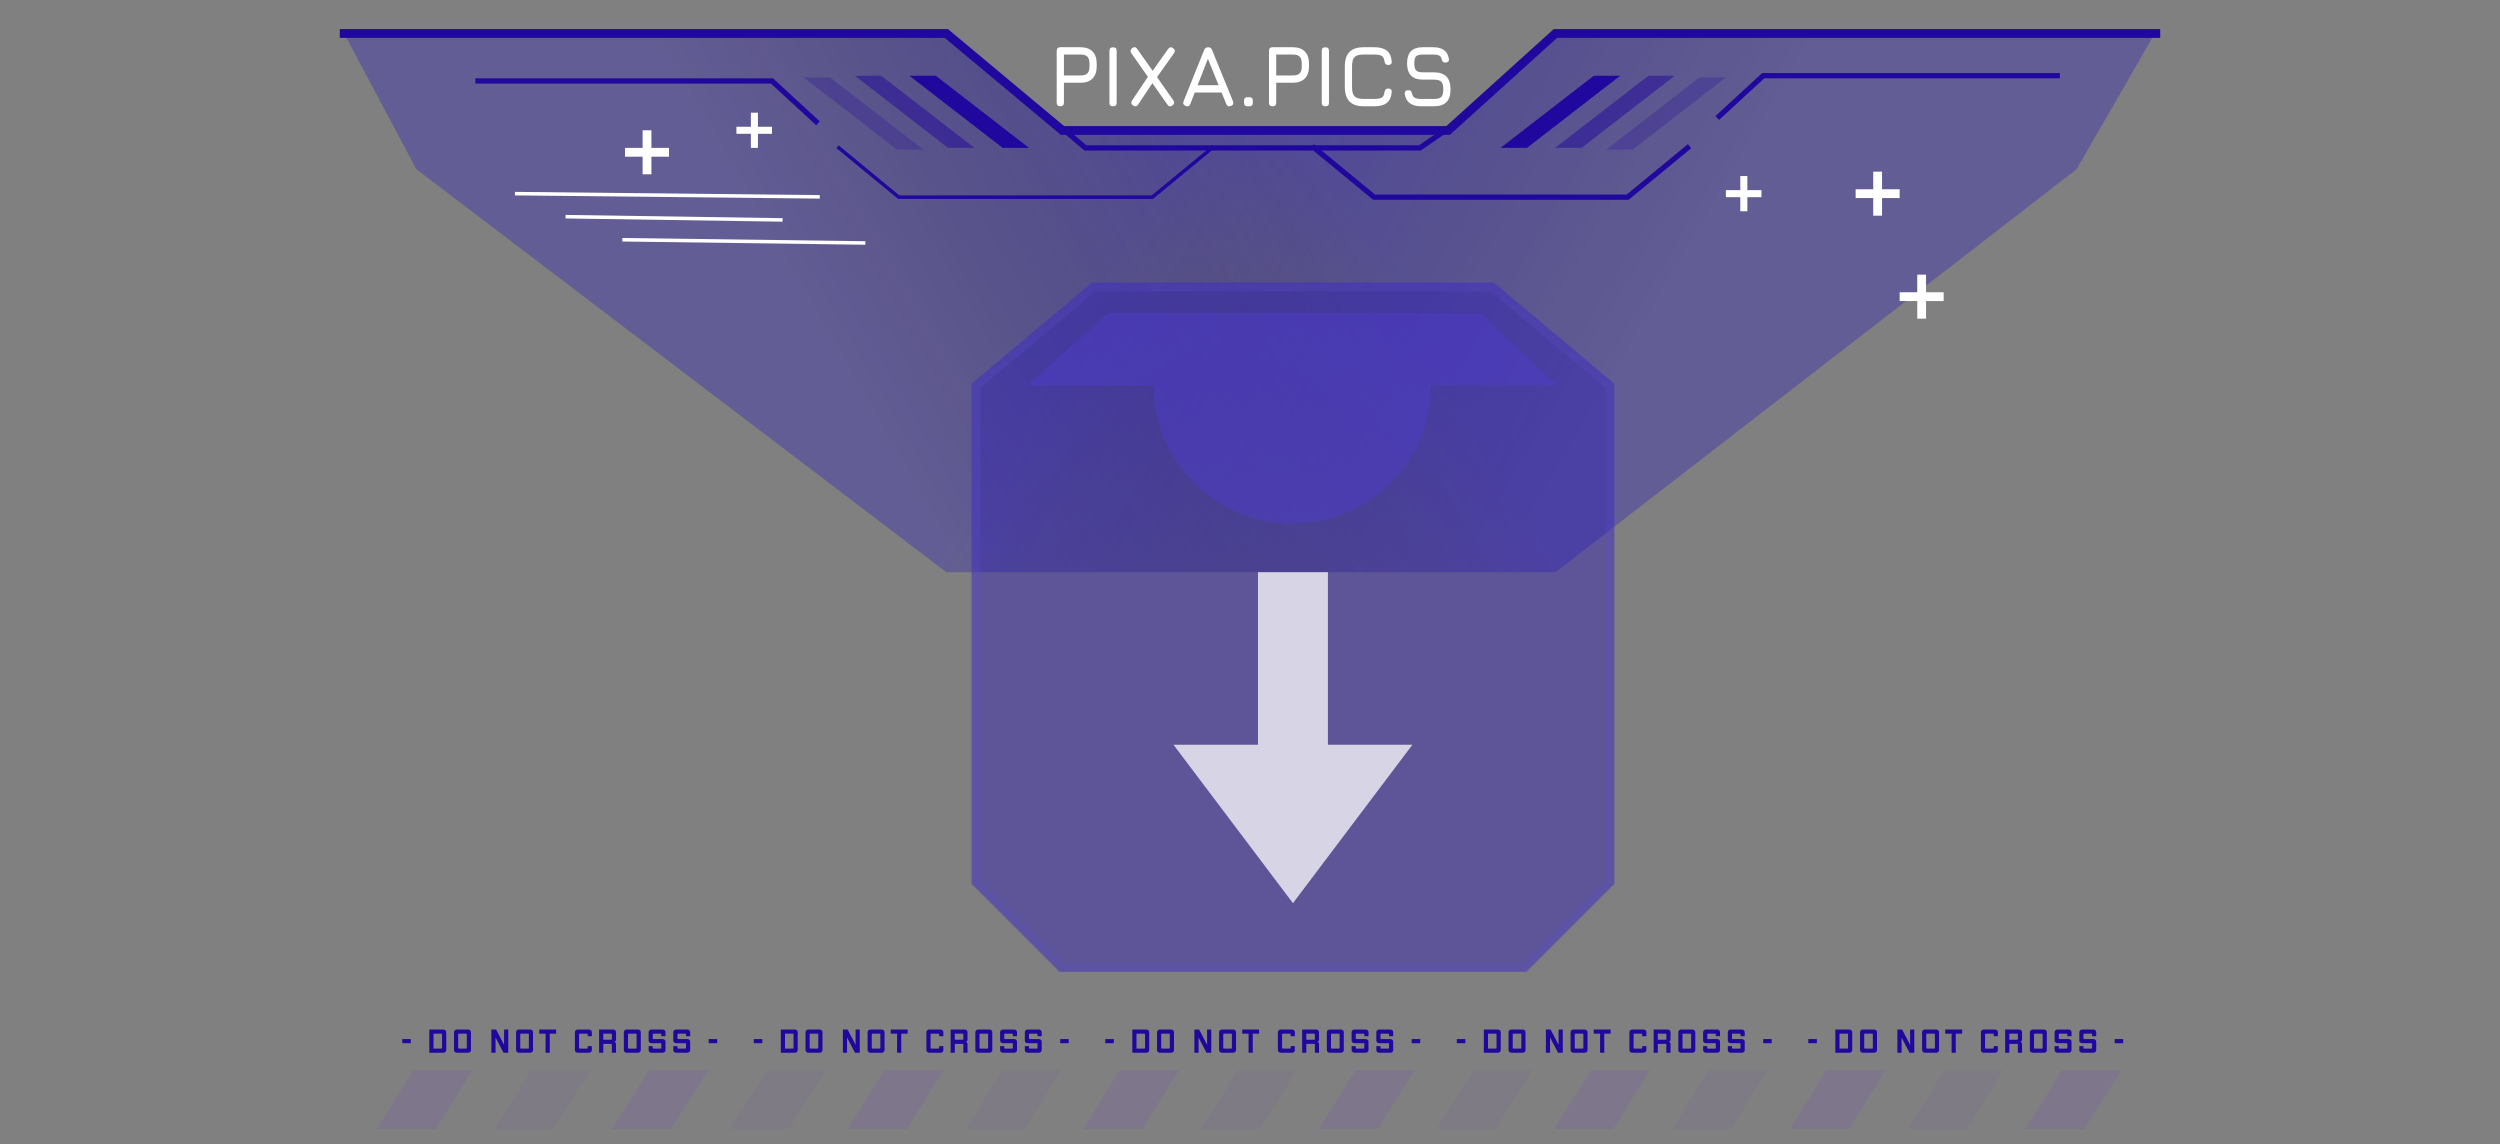 <?xml version="1.0" encoding="UTF-8" standalone="no"?><!-- Generator: Gravit.io --><svg xmlns="http://www.w3.org/2000/svg" xmlns:xlink="http://www.w3.org/1999/xlink" style="isolation:isolate" viewBox="0 0 1420 650" width="1420pt" height="650pt"><rect x="0" y="0" width="1420" height="650" fill="#808080" stroke="none"/><defs><clipPath id="_clipPath_T049DnTXUxInRf3VoRlA6NHRN9ojavQt"><rect width="1420" height="650"/></clipPath></defs><g clip-path="url(#_clipPath_T049DnTXUxInRf3VoRlA6NHRN9ojavQt)"><clipPath id="_clipPath_YclvOjnon27vhrLsiDjO4ltjlAIYwenc"><path d=" M 177.5 0 L 1242.5 0 L 1242.5 650 L 177.5 650 L 177.5 0 Z " fill="rgb(255,255,255)"/></clipPath><g clip-path="url(#_clipPath_YclvOjnon27vhrLsiDjO4ltjlAIYwenc)"><g><clipPath id="_clipPath_e5KTUFM6MJMuOJsrByPRFraVeHG4eoLd"><path d=" M 177.5 0 L 1242.5 0 L 1242.5 650 L 177.5 650 L 177.5 0 Z " fill="rgb(255,255,255)"/></clipPath><g clip-path="url(#_clipPath_e5KTUFM6MJMuOJsrByPRFraVeHG4eoLd)"><g><path d=" M 177.5 0 L 1242.5 0 L 1242.5 650 L 177.5 650 L 177.5 0 Z " fill="none"/><path d=" M 722.84 60.368 Q 720.787 60.368 720.787 58.29 L 720.787 28.904 Q 720.787 26.826 722.84 26.826 L 734.278 26.826 Q 738.751 26.826 741.134 29.238 Q 743.517 31.649 743.517 36.176 L 743.517 37.66 Q 743.517 42.187 741.134 44.599 Q 738.751 47.01 734.278 47.01 L 724.893 47.01 L 724.893 58.29 Q 724.893 60.368 722.84 60.368 Z  M 724.893 30.981 L 724.893 42.855 L 734.278 42.855 Q 737.064 42.855 738.238 41.667 Q 739.411 40.48 739.411 37.66 L 739.411 36.176 Q 739.411 33.381 738.238 32.181 Q 737.064 30.981 734.278 30.981 L 724.893 30.981 Z  M 752.804 60.368 Q 751.753 60.368 751.252 59.861 Q 750.751 59.353 750.751 58.29 L 750.751 28.953 Q 750.751 27.865 751.252 27.37 Q 751.753 26.875 752.804 26.875 Q 753.879 26.875 754.368 27.37 Q 754.857 27.865 754.857 28.953 L 754.857 58.29 Q 754.857 59.353 754.368 59.861 Q 753.879 60.368 752.804 60.368 Z  M 780.666 60.368 L 774.8 60.368 Q 769.203 60.368 766.527 57.659 Q 763.851 54.95 763.851 49.286 L 763.851 37.907 Q 763.851 32.193 766.515 29.485 Q 769.179 26.776 774.751 26.826 L 780.666 26.826 Q 785.26 26.826 787.68 28.743 Q 790.099 30.66 790.49 34.791 Q 790.637 35.83 790.099 36.374 Q 789.562 36.918 788.535 36.918 Q 786.678 36.918 786.385 34.84 Q 786.14 32.565 784.833 31.773 Q 783.525 30.981 780.666 30.981 L 774.751 30.981 Q 772.16 30.957 770.682 31.575 Q 769.203 32.193 768.58 33.715 Q 767.957 35.236 767.957 37.907 L 767.957 49.286 Q 767.957 51.933 768.58 53.442 Q 769.203 54.95 770.694 55.581 Q 772.185 56.212 774.8 56.212 L 780.666 56.212 Q 783.525 56.212 784.833 55.408 Q 786.14 54.604 786.385 52.353 Q 786.678 50.275 788.535 50.275 Q 789.562 50.275 790.099 50.82 Q 790.637 51.364 790.49 52.403 Q 790.099 56.558 787.68 58.463 Q 785.26 60.368 780.666 60.368 L 780.666 60.368 Z  M 814.368 60.368 L 807.33 60.368 Q 803.15 60.368 800.816 58.661 Q 798.482 56.954 797.896 53.392 Q 797.798 52.304 798.336 51.76 Q 798.873 51.215 799.9 51.215 Q 800.926 51.215 801.403 51.71 Q 801.879 52.205 802.051 53.244 Q 802.417 54.95 803.627 55.581 Q 804.837 56.212 807.33 56.212 L 814.368 56.212 Q 817.521 56.212 818.658 55.062 Q 819.794 53.912 819.794 50.77 Q 819.794 47.579 818.621 46.404 Q 817.448 45.229 814.368 45.229 L 808.307 45.229 Q 803.688 45.229 801.452 42.941 Q 799.216 40.653 799.216 35.978 Q 799.216 31.328 801.427 29.077 Q 803.639 26.826 808.258 26.826 L 814.075 26.826 Q 817.961 26.826 820.173 28.434 Q 822.385 30.041 822.971 33.356 Q 823.118 34.42 822.58 34.976 Q 822.043 35.533 820.967 35.533 Q 819.99 35.533 819.501 35.013 Q 819.012 34.494 818.865 33.505 Q 818.474 32.045 817.375 31.513 Q 816.275 30.981 814.075 30.981 L 808.258 30.981 Q 805.326 30.981 804.324 32.033 Q 803.321 33.084 803.321 35.978 Q 803.321 38.897 804.348 39.985 Q 805.374 41.074 808.307 41.074 L 814.368 41.074 Q 819.183 41.074 821.541 43.448 Q 823.9 45.823 823.9 50.77 Q 823.9 55.693 821.554 58.03 Q 819.207 60.368 814.368 60.368 Z  M 602.253 60.368 Q 600.2 60.368 600.2 58.29 L 600.2 28.904 Q 600.2 26.826 602.253 26.826 L 613.691 26.826 Q 618.163 26.826 620.546 29.238 Q 622.929 31.649 622.929 36.176 L 622.929 37.66 Q 622.929 42.187 620.546 44.599 Q 618.163 47.01 613.691 47.01 L 604.306 47.01 L 604.306 58.29 Q 604.306 60.368 602.253 60.368 Z  M 604.306 30.981 L 604.306 42.855 L 613.691 42.855 Q 616.477 42.855 617.65 41.667 Q 618.823 40.48 618.823 37.66 L 618.823 36.176 Q 618.823 33.381 617.65 32.181 Q 616.477 30.981 613.691 30.981 L 604.306 30.981 Z  M 632.217 60.368 Q 631.166 60.368 630.665 59.861 Q 630.164 59.353 630.164 58.29 L 630.164 28.953 Q 630.164 27.865 630.665 27.37 Q 631.166 26.875 632.217 26.875 Q 633.292 26.875 633.781 27.37 Q 634.269 27.865 634.269 28.953 L 634.269 58.29 Q 634.269 59.353 633.781 59.861 Q 633.292 60.368 632.217 60.368 Z  M 643.557 59.922 Q 641.919 58.785 643.068 57.004 L 652.013 43.646 L 642.579 30.19 Q 641.479 28.557 643.117 27.271 Q 644.803 26.108 645.952 27.815 L 654.701 40.233 L 663.5 27.815 Q 664.771 26.158 666.335 27.37 Q 667.997 28.607 666.824 30.239 L 657.194 43.795 L 666.433 56.954 Q 667.581 58.661 665.895 59.922 Q 664.209 61.085 663.06 59.378 L 654.555 47.258 L 646.441 59.428 Q 645.316 61.035 643.557 59.922 L 643.557 59.922 Z  M 673.471 60.17 Q 671.516 59.403 672.298 57.449 L 683.932 28.458 Q 684.665 26.826 686.229 26.826 L 686.327 26.826 Q 687.915 26.9 688.478 28.458 L 700.307 57.449 Q 701.089 59.403 699.182 60.17 Q 697.252 60.937 696.494 59.032 L 693.854 52.551 L 678.628 52.551 L 676.111 59.032 Q 675.353 60.961 673.471 60.17 L 673.471 60.17 Z  M 686.082 33.406 L 680.241 48.395 L 692.168 48.395 L 686.082 33.406 Z  M 709.74 60.368 L 708.567 60.368 Q 706.612 60.368 706.612 58.389 L 706.612 57.152 Q 706.612 55.223 708.567 55.223 L 709.74 55.223 Q 711.598 55.223 711.598 57.152 L 711.598 58.389 Q 711.598 60.368 709.74 60.368 Z " fill="rgb(255,255,255)"/><g style="opacity:0.66;"><g opacity="0.66"><linearGradient id="_lgradient_2" x1="0.5" y1="0" x2="0.809" y2="0.054" gradientTransform="matrix(1029,0,0,307,195.5,18)" gradientUnits="userSpaceOnUse"><stop offset="0%" stop-opacity="0.75" style="stop-color:rgb(38,21,189)"/><stop offset="100%" stop-opacity="0" style="stop-color:rgb(0,0,0)"/></linearGradient><path d=" M 236.5 96.125 L 195.5 19.1 L 537.5 18 L 603.5 74.118 L 822.5 74.118 L 883.5 19.1 L 1224.5 18 L 1179.5 96.125 L 883.5 325 L 537.5 325 L 236.5 96.125 Z " fill="url(#_lgradient_2)"/></g></g><g style="opacity:0.66;"><g opacity="0.66"><linearGradient id="_lgradient_3" x1="0.5" y1="0" x2="0.178" y2="0.055" gradientTransform="matrix(1029,0,0,307,195.5,18)" gradientUnits="userSpaceOnUse"><stop offset="0%" stop-opacity="0.75" style="stop-color:rgb(38,21,189)"/><stop offset="100%" stop-opacity="0" style="stop-color:rgb(0,0,0)"/></linearGradient><path d=" M 236.5 96.125 L 195.5 19.1 L 537.5 18 L 603.5 74.118 L 822.5 74.118 L 883.5 19.1 L 1224.5 18 L 1179.5 96.125 L 883.5 325 L 537.5 325 L 236.5 96.125 Z " fill="url(#_lgradient_3)"/></g></g><line x1="354.5" y1="136.194" x2="490.5" y2="138" vector-effect="non-scaling-stroke" stroke-width="2" stroke="rgb(255,255,255)" stroke-opacity="2500" stroke-linejoin="miter" stroke-linecap="square" stroke-miterlimit="3"/><line x1="322.251" y1="123.097" x2="443.5" y2="124.903" vector-effect="non-scaling-stroke" stroke-width="2" stroke="rgb(255,255,255)" stroke-opacity="5000" stroke-linejoin="miter" stroke-linecap="square" stroke-miterlimit="3"/><line x1="293.5" y1="110" x2="464.643" y2="111.806" vector-effect="non-scaling-stroke" stroke-width="2" stroke="rgb(255,255,255)" stroke-opacity="7500" stroke-linejoin="miter" stroke-linecap="square" stroke-miterlimit="3"/><path d=" M 958.5 84 L 924.5 112 L 780.5 112 L 746.5 84" fill="none" vector-effect="non-scaling-stroke" stroke-width="3" stroke="rgb(32,7,157)" stroke-opacity="10000" stroke-linejoin="miter" stroke-linecap="square" stroke-miterlimit="3"/><path d=" M 476.5 84 L 510.5 112 L 654.5 112 L 688.5 84" fill="none" vector-effect="non-scaling-stroke" stroke-width="2" stroke="rgb(32,7,157)" stroke-opacity="10000" stroke-linejoin="miter" stroke-linecap="square" stroke-miterlimit="3"/><path d=" M 976.5 66 L 1001.5 43 L 1168.5 43 M 463.5 69 L 438.5 46 L 271.5 46" fill="none" vector-effect="non-scaling-stroke" stroke-width="3" stroke="rgb(32,7,157)" stroke-opacity="10000" stroke-linejoin="miter" stroke-linecap="square" stroke-miterlimit="3"/><path d=" M 426.5 64 L 426.5 72 L 418.3 72 L 418.3 76 L 426.5 76 L 426.5 84 L 430.5 84 L 430.5 76 L 438.5 76 L 438.5 72 L 430.5 72 L 430.5 64 L 426.5 64 Z  M 988.5 100 L 988.5 108 L 980.3 108 L 980.3 112 L 988.5 112 L 988.5 120 L 992.5 120 L 992.5 112 L 1000.5 112 L 1000.5 108 L 992.5 108 L 992.5 100 L 988.5 100 Z  M 1089 156 L 1089 166 L 1079 166 L 1079 171 L 1089 171 L 1089 181 L 1094 181 L 1094 171 L 1104 171 L 1104 166 L 1094 166 L 1094 156 L 1089 156 Z  M 365 74 L 365 84 L 355 84 L 355 89 L 365 89 L 365 99 L 370 99 L 370 89 L 380 89 L 380 84 L 370 84 L 370 74 L 365 74 Z  M 1064 97.5 L 1064 107.5 L 1054 107.5 L 1054 112.5 L 1064 112.5 L 1064 122.5 L 1069 122.5 L 1069 112.5 L 1079 112.5 L 1079 107.5 L 1069 107.5 L 1069 97.5 L 1064 97.5 Z " fill="rgb(255,255,255)"/><path d=" M 951.3 43 L 898.3 84 L 883.3 84 L 936.3 43 L 951.3 43 Z " fill="rgb(32,7,157)" fill-opacity="0.5"/><path d=" M 920.3 43 L 867.3 84 L 852.3 84 L 905.3 43 L 920.3 43 Z " fill="rgb(32,7,157)"/><path d=" M 980.3 44 L 927.3 85 L 912.3 85 L 965.3 44 L 980.3 44 Z " fill="rgb(32,7,157)" fill-opacity="0.25"/><path d=" M 485.5 43 L 538.5 84 L 553.5 84 L 500.5 43 L 485.5 43 Z " fill="rgb(32,7,157)" fill-opacity="0.5"/><path d=" M 516.5 43 L 569.5 84 L 584.5 84 L 531.5 43 L 516.5 43 Z " fill="rgb(32,7,157)"/><path d=" M 456.5 44 L 509.5 85 L 524.5 85 L 471.5 44 L 456.5 44 Z " fill="rgb(32,7,157)" fill-opacity="0.25"/><path d=" M 195.5 19 L 537.5 19 L 603.5 74.118 L 822.5 74.118 L 883.5 19 L 1224.5 19" fill="none" vector-effect="non-scaling-stroke" stroke-width="5" stroke="rgb(32,7,157)" stroke-opacity="10000" stroke-linejoin="miter" stroke-linecap="square" stroke-miterlimit="3"/><path d=" M 603.5 73 L 616.5 84 L 806.5 84 L 822.5 73" fill="none" vector-effect="non-scaling-stroke" stroke-width="3" stroke="rgb(32,7,157)" stroke-opacity="10000" stroke-linejoin="miter" stroke-linecap="square" stroke-miterlimit="3"/></g></g><g style="opacity:0.2;"><g opacity="0.4"><path d=" M 214 641.217 L 247.446 641.217 L 268.35 607.771 L 234.904 607.771 L 214 641.217 Z " fill="rgb(98,0,255)"/></g><g opacity="0.2"><path d=" M 280.892 641.217 L 314.338 641.217 L 335.242 607.771 L 301.796 607.771 L 280.892 641.217 Z " fill="rgb(98,0,255)"/></g><g opacity="0.4"><path d=" M 347.784 641.217 L 381.23 641.217 L 402.134 607.771 L 368.688 607.771 L 347.784 641.217 Z " fill="rgb(98,0,255)"/></g><g opacity="0.2"><path d=" M 414.677 641.217 L 448.123 641.217 L 469.027 607.771 L 435.58 607.771 L 414.677 641.217 Z " fill="rgb(98,0,255)"/></g><g opacity="0.4"><path d=" M 481.569 641.217 L 515.015 641.217 L 535.919 607.771 L 502.473 607.771 L 481.569 641.217 L 481.569 641.217 Z " fill="rgb(98,0,255)"/></g><g opacity="0.2"><path d=" M 548.461 641.217 L 581.907 641.217 L 602.811 607.771 L 569.365 607.771 L 548.461 641.217 Z " fill="rgb(98,0,255)"/></g><g opacity="0.4"><path d=" M 615.353 641.217 L 648.799 641.217 L 669.703 607.771 L 636.257 607.771 L 615.353 641.217 L 615.353 641.217 Z " fill="rgb(98,0,255)"/></g><g opacity="0.2"><path d=" M 682.246 641.217 L 715.691 641.217 L 736.595 607.771 L 703.149 607.771 L 682.246 641.217 Z " fill="rgb(98,0,255)"/></g><g opacity="0.4"><path d=" M 749.138 641.217 L 782.584 641.217 L 803.488 607.771 L 770.041 607.771 L 749.138 641.217 Z " fill="rgb(98,0,255)"/></g><g opacity="0.2"><path d=" M 816.03 641.217 L 849.476 641.217 L 870.38 607.771 L 836.934 607.771 L 816.03 641.217 Z " fill="rgb(98,0,255)"/></g><g opacity="0.4"><path d=" M 882.922 641.217 L 916.368 641.217 L 937.272 607.771 L 903.826 607.771 L 882.922 641.217 Z " fill="rgb(98,0,255)"/></g><g opacity="0.2"><path d=" M 949.814 641.217 L 983.26 641.217 L 1004.164 607.771 L 970.718 607.771 L 949.814 641.217 Z " fill="rgb(98,0,255)"/></g><g opacity="0.4"><path d=" M 1016.706 641.217 L 1050.152 641.217 L 1071.056 607.771 L 1037.61 607.771 L 1016.706 641.217 Z " fill="rgb(98,0,255)"/></g><g opacity="0.2"><path d=" M 1083.599 641.217 L 1117.045 641.217 L 1137.949 607.771 L 1104.503 607.771 L 1083.599 641.217 Z " fill="rgb(98,0,255)"/></g><g opacity="0.4"><path d=" M 1150.491 641.217 L 1183.937 641.217 L 1204.841 607.771 L 1171.395 607.771 L 1150.491 641.217 L 1150.491 641.217 Z " fill="rgb(98,0,255)"/></g></g><g><path d=" M 228.506 590.199 L 233.358 590.199 L 233.358 592.531 L 228.506 592.531 L 228.506 590.199 Z  M 253.446 586.231 L 253.446 596.5 C 253.446 597.29 252.732 597.949 251.867 597.949 L 243.854 597.949 L 243.854 584.783 L 251.867 584.783 C 252.732 584.783 253.446 585.441 253.446 586.231 L 253.446 586.231 Z  M 250.7 587.115 L 246.224 587.115 L 246.224 595.616 L 250.7 595.616 C 250.907 595.616 251.077 595.465 251.077 595.278 L 251.077 587.453 C 251.077 587.265 250.907 587.115 250.7 587.115 Z  M 267.516 586.231 L 267.516 596.5 C 267.516 597.29 266.801 597.949 265.936 597.949 L 259.466 597.949 C 258.6 597.949 257.886 597.29 257.886 596.5 L 257.886 586.231 C 257.886 585.441 258.601 584.783 259.466 584.783 L 265.936 584.783 C 266.801 584.783 267.516 585.441 267.516 586.231 Z  M 264.769 587.115 L 260.632 587.115 C 260.425 587.115 260.255 587.265 260.255 587.454 L 260.255 595.278 C 260.255 595.465 260.425 595.616 260.632 595.616 L 264.769 595.616 C 264.976 595.616 265.146 595.466 265.146 595.278 L 265.146 587.454 C 265.146 587.265 264.976 587.115 264.769 587.115 Z  M 288.695 584.783 L 288.695 597.949 L 285.986 597.949 L 281.472 589.315 L 281.472 597.949 L 279.103 597.949 L 279.103 584.783 L 281.792 584.783 L 286.325 593.453 L 286.325 584.783 L 288.695 584.783 L 288.695 584.783 Z  M 302.764 586.231 L 302.764 596.5 C 302.764 597.29 302.049 597.949 301.184 597.949 L 294.714 597.949 C 293.849 597.949 293.135 597.29 293.135 596.5 L 293.135 586.231 C 293.135 585.441 293.849 584.783 294.714 584.783 L 301.184 584.783 C 302.049 584.783 302.764 585.441 302.764 586.231 Z  M 300.018 587.115 L 295.88 587.115 C 295.673 587.115 295.504 587.265 295.504 587.454 L 295.504 595.278 C 295.504 595.465 295.673 595.616 295.88 595.616 L 300.018 595.616 C 300.225 595.616 300.394 595.466 300.394 595.278 L 300.394 587.454 C 300.394 587.265 300.225 587.115 300.018 587.115 Z  M 315.875 587.115 L 312.263 587.115 L 312.263 597.948 L 309.893 597.948 L 309.893 587.115 L 306.282 587.115 L 306.282 584.783 L 315.875 584.783 L 315.875 587.115 Z  M 336.17 586.231 L 336.17 588.544 L 333.8 588.544 L 333.8 587.454 C 333.8 587.265 333.631 587.115 333.424 587.115 L 329.286 587.115 C 329.079 587.115 328.909 587.265 328.909 587.454 L 328.909 595.278 C 328.909 595.465 329.079 595.616 329.286 595.616 L 333.424 595.616 C 333.631 595.616 333.8 595.466 333.8 595.278 L 333.8 594.187 L 336.17 594.187 L 336.17 596.501 C 336.17 597.29 335.455 597.949 334.59 597.949 L 328.12 597.949 C 327.255 597.949 326.54 597.29 326.54 596.501 L 326.54 586.231 C 326.54 585.441 327.255 584.783 328.12 584.783 L 334.59 584.783 C 335.455 584.783 336.17 585.441 336.17 586.231 L 336.17 586.231 Z  M 349.901 586.231 L 349.901 590.501 C 349.901 591.102 349.543 591.573 348.96 591.742 C 349.543 591.911 349.901 592.381 349.901 592.983 L 349.901 597.949 L 347.531 597.949 L 347.531 593.285 C 347.531 593.021 347.418 592.908 347.155 592.908 L 342.678 592.908 L 342.678 597.949 L 340.308 597.949 L 340.308 584.783 L 348.32 584.783 C 349.186 584.783 349.901 585.441 349.901 586.231 L 349.901 586.231 Z  M 347.155 587.115 L 342.678 587.115 L 342.678 590.576 L 347.155 590.576 C 347.418 590.576 347.531 590.463 347.531 590.199 L 347.531 587.454 C 347.531 587.265 347.362 587.115 347.155 587.115 Z  M 363.969 586.231 L 363.969 596.5 C 363.969 597.29 363.255 597.949 362.39 597.949 L 355.92 597.949 C 355.055 597.949 354.34 597.29 354.34 596.5 L 354.34 586.231 C 354.34 585.441 355.055 584.783 355.92 584.783 L 362.39 584.783 C 363.255 584.783 363.969 585.441 363.969 586.231 Z  M 361.224 587.115 L 357.086 587.115 C 356.879 587.115 356.709 587.265 356.709 587.454 L 356.709 595.278 C 356.709 595.465 356.879 595.616 357.086 595.616 L 361.224 595.616 C 361.431 595.616 361.6 595.466 361.6 595.278 L 361.6 587.454 C 361.6 587.265 361.431 587.115 361.224 587.115 Z  M 378.002 586.231 L 378.002 588.544 L 375.632 588.544 L 375.632 587.454 C 375.632 587.265 375.463 587.115 375.256 587.115 L 371.155 587.115 C 370.948 587.115 370.779 587.265 370.779 587.454 L 370.779 589.861 C 370.779 590.049 370.948 590.199 371.155 590.199 L 376.421 590.199 C 377.287 590.199 378.002 590.858 378.002 591.648 L 378.002 596.501 C 378.002 597.29 377.287 597.949 376.421 597.949 L 369.989 597.949 C 369.124 597.949 368.41 597.29 368.41 596.501 L 368.41 594.187 L 370.779 594.187 L 370.779 595.278 C 370.779 595.465 370.948 595.616 371.155 595.616 L 375.256 595.616 C 375.463 595.616 375.632 595.466 375.632 595.278 L 375.632 592.87 C 375.632 592.682 375.463 592.531 375.256 592.531 L 369.989 592.531 C 369.124 592.531 368.41 591.873 368.41 591.083 L 368.41 586.231 C 368.41 585.441 369.124 584.783 369.989 584.783 L 376.422 584.783 C 377.287 584.783 378.002 585.441 378.002 586.231 L 378.002 586.231 Z  M 392.033 586.231 L 392.033 588.544 L 389.663 588.544 L 389.663 587.454 C 389.663 587.265 389.494 587.115 389.287 587.115 L 385.187 587.115 C 384.98 587.115 384.81 587.265 384.81 587.454 L 384.81 589.861 C 384.81 590.049 384.98 590.199 385.187 590.199 L 390.453 590.199 C 391.318 590.199 392.032 590.858 392.032 591.648 L 392.032 596.501 C 392.032 597.29 391.318 597.949 390.453 597.949 L 384.021 597.949 C 383.155 597.949 382.44 597.29 382.44 596.501 L 382.44 594.187 L 384.81 594.187 L 384.81 595.278 C 384.81 595.465 384.98 595.616 385.187 595.616 L 389.287 595.616 C 389.494 595.616 389.663 595.466 389.663 595.278 L 389.663 592.87 C 389.663 592.682 389.494 592.531 389.287 592.531 L 384.021 592.531 C 383.156 592.531 382.441 591.873 382.441 591.083 L 382.441 586.231 C 382.441 585.441 383.156 584.783 384.021 584.783 L 390.453 584.783 C 391.318 584.783 392.033 585.441 392.033 586.231 L 392.033 586.231 Z  M 402.529 590.199 L 407.381 590.199 L 407.381 592.531 L 402.529 592.531 L 402.529 590.199 Z " fill="rgb(32,7,157)"/></g><g><path d=" M 428.161 590.199 L 433.013 590.199 L 433.013 592.531 L 428.161 592.531 L 428.161 590.199 Z  M 453.101 586.231 L 453.101 596.5 C 453.101 597.29 452.386 597.949 451.521 597.949 L 443.509 597.949 L 443.509 584.783 L 451.521 584.783 C 452.386 584.783 453.101 585.441 453.101 586.231 L 453.101 586.231 Z  M 450.355 587.115 L 445.879 587.115 L 445.879 595.616 L 450.355 595.616 C 450.562 595.616 450.731 595.465 450.731 595.278 L 450.731 587.453 C 450.731 587.265 450.562 587.115 450.355 587.115 Z  M 467.17 586.231 L 467.17 596.5 C 467.17 597.29 466.455 597.949 465.59 597.949 L 459.12 597.949 C 458.255 597.949 457.54 597.29 457.54 596.5 L 457.54 586.231 C 457.54 585.441 458.255 584.783 459.12 584.783 L 465.59 584.783 C 466.456 584.783 467.17 585.441 467.17 586.231 Z  M 464.424 587.115 L 460.286 587.115 C 460.079 587.115 459.91 587.265 459.91 587.454 L 459.91 595.278 C 459.91 595.465 460.079 595.616 460.286 595.616 L 464.424 595.616 C 464.631 595.616 464.8 595.466 464.8 595.278 L 464.8 587.454 C 464.8 587.265 464.631 587.115 464.424 587.115 Z  M 488.349 584.783 L 488.349 597.949 L 485.641 597.949 L 481.127 589.315 L 481.127 597.949 L 478.757 597.949 L 478.757 584.783 L 481.446 584.783 L 485.979 593.453 L 485.979 584.783 L 488.349 584.783 Z  M 502.419 586.231 L 502.419 596.5 C 502.419 597.29 501.704 597.949 500.839 597.949 L 494.369 597.949 C 493.504 597.949 492.789 597.29 492.789 596.5 L 492.789 586.231 C 492.789 585.441 493.504 584.783 494.369 584.783 L 500.839 584.783 C 501.704 584.783 502.419 585.441 502.419 586.231 Z  M 499.673 587.115 L 495.535 587.115 C 495.328 587.115 495.159 587.265 495.159 587.454 L 495.159 595.278 C 495.159 595.465 495.328 595.616 495.535 595.616 L 499.673 595.616 C 499.88 595.616 500.049 595.466 500.049 595.278 L 500.049 587.454 C 500.049 587.265 499.88 587.115 499.673 587.115 Z  M 515.529 587.115 L 511.918 587.115 L 511.918 597.948 L 509.548 597.948 L 509.548 587.115 L 505.937 587.115 L 505.937 584.783 L 515.529 584.783 L 515.529 587.115 Z  M 535.824 586.231 L 535.824 588.544 L 533.454 588.544 L 533.454 587.454 C 533.454 587.265 533.285 587.115 533.078 587.115 L 528.94 587.115 C 528.733 587.115 528.564 587.265 528.564 587.454 L 528.564 595.278 C 528.564 595.465 528.733 595.616 528.94 595.616 L 533.078 595.616 C 533.285 595.616 533.454 595.466 533.454 595.278 L 533.454 594.187 L 535.824 594.187 L 535.824 596.501 C 535.824 597.29 535.109 597.949 534.244 597.949 L 527.774 597.949 C 526.909 597.949 526.194 597.29 526.194 596.501 L 526.194 586.231 C 526.194 585.441 526.909 584.783 527.774 584.783 L 534.244 584.783 C 535.11 584.783 535.824 585.441 535.824 586.231 L 535.824 586.231 Z  M 549.555 586.231 L 549.555 590.501 C 549.555 591.102 549.198 591.573 548.615 591.742 C 549.198 591.911 549.555 592.381 549.555 592.983 L 549.555 597.949 L 547.185 597.949 L 547.185 593.285 C 547.185 593.021 547.073 592.908 546.809 592.908 L 542.332 592.908 L 542.332 597.949 L 539.963 597.949 L 539.963 584.783 L 547.975 584.783 C 548.84 584.783 549.555 585.441 549.555 586.231 Z  M 546.809 587.115 L 542.332 587.115 L 542.332 590.576 L 546.809 590.576 C 547.073 590.576 547.185 590.463 547.185 590.199 L 547.185 587.454 C 547.185 587.265 547.016 587.115 546.809 587.115 Z  M 563.624 586.231 L 563.624 596.5 C 563.624 597.29 562.909 597.949 562.045 597.949 L 555.574 597.949 C 554.709 597.949 553.995 597.29 553.995 596.5 L 553.995 586.231 C 553.995 585.441 554.71 584.783 555.574 584.783 L 562.045 584.783 C 562.909 584.783 563.624 585.441 563.624 586.231 Z  M 560.878 587.115 L 556.74 587.115 C 556.533 587.115 556.364 587.265 556.364 587.454 L 556.364 595.278 C 556.364 595.465 556.533 595.616 556.74 595.616 L 560.878 595.616 C 561.085 595.616 561.254 595.466 561.254 595.278 L 561.254 587.454 C 561.254 587.265 561.085 587.115 560.878 587.115 Z  M 577.656 586.231 L 577.656 588.544 L 575.286 588.544 L 575.286 587.454 C 575.286 587.265 575.117 587.115 574.91 587.115 L 570.81 587.115 C 570.603 587.115 570.434 587.265 570.434 587.454 L 570.434 589.861 C 570.434 590.049 570.603 590.199 570.81 590.199 L 576.076 590.199 C 576.942 590.199 577.656 590.858 577.656 591.648 L 577.656 596.501 C 577.656 597.29 576.941 597.949 576.076 597.949 L 569.644 597.949 C 568.779 597.949 568.064 597.29 568.064 596.501 L 568.064 594.187 L 570.434 594.187 L 570.434 595.278 C 570.434 595.465 570.603 595.616 570.81 595.616 L 574.91 595.616 C 575.117 595.616 575.286 595.466 575.286 595.278 L 575.286 592.87 C 575.286 592.682 575.117 592.531 574.91 592.531 L 569.644 592.531 C 568.779 592.531 568.064 591.873 568.064 591.083 L 568.064 586.231 C 568.064 585.441 568.779 584.783 569.644 584.783 L 576.076 584.783 C 576.942 584.783 577.656 585.441 577.656 586.231 L 577.656 586.231 Z  M 591.688 586.231 L 591.688 588.544 L 589.318 588.544 L 589.318 587.454 C 589.318 587.265 589.149 587.115 588.942 587.115 L 584.842 587.115 C 584.635 587.115 584.465 587.265 584.465 587.454 L 584.465 589.861 C 584.465 590.049 584.635 590.199 584.842 590.199 L 590.108 590.199 C 590.973 590.199 591.687 590.858 591.687 591.648 L 591.687 596.501 C 591.687 597.29 590.973 597.949 590.108 597.949 L 583.675 597.949 C 582.81 597.949 582.095 597.29 582.095 596.501 L 582.095 594.187 L 584.465 594.187 L 584.465 595.278 C 584.465 595.465 584.635 595.616 584.842 595.616 L 588.942 595.616 C 589.149 595.616 589.318 595.466 589.318 595.278 L 589.318 592.87 C 589.318 592.682 589.149 592.531 588.942 592.531 L 583.675 592.531 C 582.81 592.531 582.096 591.873 582.096 591.083 L 582.096 586.231 C 582.096 585.441 582.811 584.783 583.675 584.783 L 590.108 584.783 C 590.973 584.783 591.688 585.441 591.688 586.231 L 591.688 586.231 Z  M 602.183 590.199 L 607.036 590.199 L 607.036 592.531 L 602.183 592.531 L 602.183 590.199 Z " fill="rgb(32,7,157)"/></g><g><path d=" M 627.815 590.199 L 632.668 590.199 L 632.668 592.531 L 627.815 592.531 L 627.815 590.199 Z  M 652.756 586.231 L 652.756 596.5 C 652.756 597.29 652.041 597.949 651.176 597.949 L 643.164 597.949 L 643.164 584.783 L 651.176 584.783 C 652.041 584.783 652.756 585.441 652.756 586.231 L 652.756 586.231 Z  M 650.01 587.115 L 645.533 587.115 L 645.533 595.616 L 650.01 595.616 C 650.217 595.616 650.386 595.465 650.386 595.278 L 650.386 587.453 C 650.386 587.265 650.217 587.115 650.01 587.115 Z  M 666.825 586.231 L 666.825 596.5 C 666.825 597.29 666.11 597.949 665.245 597.949 L 658.775 597.949 C 657.91 597.949 657.195 597.29 657.195 596.5 L 657.195 586.231 C 657.195 585.441 657.91 584.783 658.775 584.783 L 665.245 584.783 C 666.11 584.783 666.825 585.441 666.825 586.231 Z  M 664.079 587.115 L 659.941 587.115 C 659.734 587.115 659.565 587.265 659.565 587.454 L 659.565 595.278 C 659.565 595.465 659.734 595.616 659.941 595.616 L 664.079 595.616 C 664.286 595.616 664.455 595.466 664.455 595.278 L 664.455 587.454 C 664.455 587.265 664.286 587.115 664.079 587.115 Z  M 688.004 584.783 L 688.004 597.949 L 685.296 597.949 L 680.782 589.315 L 680.782 597.949 L 678.412 597.949 L 678.412 584.783 L 681.101 584.783 L 685.634 593.453 L 685.634 584.783 L 688.004 584.783 Z  M 702.074 586.231 L 702.074 596.5 C 702.074 597.29 701.359 597.949 700.494 597.949 L 694.024 597.949 C 693.158 597.949 692.444 597.29 692.444 596.5 L 692.444 586.231 C 692.444 585.441 693.159 584.783 694.024 584.783 L 700.494 584.783 C 701.359 584.783 702.074 585.441 702.074 586.231 Z  M 699.327 587.115 L 695.189 587.115 C 694.983 587.115 694.813 587.265 694.813 587.454 L 694.813 595.278 C 694.813 595.465 694.983 595.616 695.189 595.616 L 699.327 595.616 C 699.534 595.616 699.704 595.466 699.704 595.278 L 699.704 587.454 C 699.704 587.265 699.534 587.115 699.327 587.115 Z  M 715.184 587.115 L 711.572 587.115 L 711.572 597.948 L 709.202 597.948 L 709.202 587.115 L 705.591 587.115 L 705.591 584.783 L 715.184 584.783 L 715.184 587.115 Z  M 735.479 586.231 L 735.479 588.544 L 733.109 588.544 L 733.109 587.454 C 733.109 587.265 732.94 587.115 732.733 587.115 L 728.595 587.115 C 728.388 587.115 728.219 587.265 728.219 587.454 L 728.219 595.278 C 728.219 595.465 728.388 595.616 728.595 595.616 L 732.733 595.616 C 732.94 595.616 733.109 595.466 733.109 595.278 L 733.109 594.187 L 735.479 594.187 L 735.479 596.501 C 735.479 597.29 734.764 597.949 733.899 597.949 L 727.429 597.949 C 726.564 597.949 725.849 597.29 725.849 596.501 L 725.849 586.231 C 725.849 585.441 726.564 584.783 727.429 584.783 L 733.899 584.783 C 734.764 584.783 735.479 585.441 735.479 586.231 L 735.479 586.231 Z  M 749.21 586.231 L 749.21 590.501 C 749.21 591.102 748.852 591.573 748.269 591.742 C 748.852 591.911 749.21 592.381 749.21 592.983 L 749.21 597.949 L 746.84 597.949 L 746.84 593.285 C 746.84 593.021 746.727 592.908 746.464 592.908 L 741.987 592.908 L 741.987 597.949 L 739.617 597.949 L 739.617 584.783 L 747.63 584.783 C 748.495 584.783 749.21 585.441 749.21 586.231 L 749.21 586.231 Z  M 746.464 587.115 L 741.987 587.115 L 741.987 590.576 L 746.464 590.576 C 746.727 590.576 746.84 590.463 746.84 590.199 L 746.84 587.454 C 746.84 587.265 746.671 587.115 746.464 587.115 Z  M 763.279 586.231 L 763.279 596.5 C 763.279 597.29 762.564 597.949 761.699 597.949 L 755.229 597.949 C 754.364 597.949 753.649 597.29 753.649 596.5 L 753.649 586.231 C 753.649 585.441 754.364 584.783 755.229 584.783 L 761.699 584.783 C 762.564 584.783 763.279 585.441 763.279 586.231 Z  M 760.533 587.115 L 756.395 587.115 C 756.188 587.115 756.019 587.265 756.019 587.454 L 756.019 595.278 C 756.019 595.465 756.188 595.616 756.395 595.616 L 760.533 595.616 C 760.74 595.616 760.909 595.466 760.909 595.278 L 760.909 587.454 C 760.909 587.265 760.74 587.115 760.533 587.115 Z  M 777.311 586.231 L 777.311 588.544 L 774.941 588.544 L 774.941 587.454 C 774.941 587.265 774.772 587.115 774.565 587.115 L 770.464 587.115 C 770.258 587.115 770.088 587.265 770.088 587.454 L 770.088 589.861 C 770.088 590.049 770.258 590.199 770.464 590.199 L 775.731 590.199 C 776.596 590.199 777.311 590.858 777.311 591.648 L 777.311 596.501 C 777.311 597.29 776.596 597.949 775.731 597.949 L 769.299 597.949 C 768.433 597.949 767.719 597.29 767.719 596.501 L 767.719 594.187 L 770.088 594.187 L 770.088 595.278 C 770.088 595.465 770.258 595.616 770.465 595.616 L 774.565 595.616 C 774.772 595.616 774.941 595.466 774.941 595.278 L 774.941 592.87 C 774.941 592.682 774.772 592.531 774.565 592.531 L 769.299 592.531 C 768.434 592.531 767.719 591.873 767.719 591.083 L 767.719 586.231 C 767.719 585.441 768.434 584.783 769.299 584.783 L 775.731 584.783 C 776.596 584.783 777.311 585.441 777.311 586.231 L 777.311 586.231 Z  M 791.342 586.231 L 791.342 588.544 L 788.973 588.544 L 788.973 587.454 C 788.973 587.265 788.803 587.115 788.596 587.115 L 784.496 587.115 C 784.289 587.115 784.12 587.265 784.12 587.454 L 784.12 589.861 C 784.12 590.049 784.289 590.199 784.496 590.199 L 789.762 590.199 C 790.628 590.199 791.342 590.858 791.342 591.648 L 791.342 596.501 C 791.342 597.29 790.628 597.949 789.762 597.949 L 783.33 597.949 C 782.465 597.949 781.75 597.29 781.75 596.501 L 781.75 594.187 L 784.12 594.187 L 784.12 595.278 C 784.12 595.465 784.289 595.616 784.496 595.616 L 788.596 595.616 C 788.803 595.616 788.973 595.466 788.973 595.278 L 788.973 592.87 C 788.973 592.682 788.803 592.531 788.596 592.531 L 783.33 592.531 C 782.465 592.531 781.75 591.873 781.75 591.083 L 781.75 586.231 C 781.75 585.441 782.465 584.783 783.33 584.783 L 789.762 584.783 C 790.628 584.783 791.342 585.441 791.342 586.231 L 791.342 586.231 Z  M 801.838 590.199 L 806.69 590.199 L 806.69 592.531 L 801.838 592.531 L 801.838 590.199 Z " fill="rgb(32,7,157)"/></g><g><path d=" M 827.47 590.199 L 832.323 590.199 L 832.323 592.531 L 827.47 592.531 L 827.47 590.199 Z  M 852.411 586.231 L 852.411 596.5 C 852.411 597.29 851.696 597.949 850.831 597.949 L 842.819 597.949 L 842.819 584.783 L 850.831 584.783 C 851.696 584.783 852.411 585.441 852.411 586.231 L 852.411 586.231 Z  M 849.665 587.115 L 845.188 587.115 L 845.188 595.616 L 849.665 595.616 C 849.872 595.616 850.041 595.465 850.041 595.278 L 850.041 587.453 C 850.041 587.265 849.872 587.115 849.665 587.115 Z  M 866.48 586.231 L 866.48 596.5 C 866.48 597.29 865.765 597.949 864.9 597.949 L 858.43 597.949 C 857.565 597.949 856.85 597.29 856.85 596.5 L 856.85 586.231 C 856.85 585.441 857.565 584.783 858.43 584.783 L 864.9 584.783 C 865.765 584.783 866.48 585.441 866.48 586.231 Z  M 863.734 587.115 L 859.596 587.115 C 859.389 587.115 859.219 587.265 859.219 587.454 L 859.219 595.278 C 859.219 595.465 859.389 595.616 859.596 595.616 L 863.734 595.616 C 863.941 595.616 864.11 595.466 864.11 595.278 L 864.11 587.454 C 864.11 587.265 863.941 587.115 863.734 587.115 Z  M 887.659 584.783 L 887.659 597.949 L 884.95 597.949 L 880.436 589.315 L 880.436 597.949 L 878.067 597.949 L 878.067 584.783 L 880.756 584.783 L 885.289 593.453 L 885.289 584.783 L 887.659 584.783 Z  M 901.728 586.231 L 901.728 596.5 C 901.728 597.29 901.014 597.949 900.149 597.949 L 893.679 597.949 C 892.813 597.949 892.099 597.29 892.099 596.5 L 892.099 586.231 C 892.099 585.441 892.813 584.783 893.679 584.783 L 900.149 584.783 C 901.014 584.783 901.728 585.441 901.728 586.231 Z  M 898.982 587.115 L 894.844 587.115 C 894.638 587.115 894.468 587.265 894.468 587.454 L 894.468 595.278 C 894.468 595.465 894.638 595.616 894.844 595.616 L 898.982 595.616 C 899.189 595.616 899.359 595.466 899.359 595.278 L 899.359 587.454 C 899.358 587.265 899.189 587.115 898.982 587.115 Z  M 914.839 587.115 L 911.227 587.115 L 911.227 597.948 L 908.857 597.948 L 908.857 587.115 L 905.246 587.115 L 905.246 584.783 L 914.839 584.783 L 914.839 587.115 Z  M 935.134 586.231 L 935.134 588.544 L 932.764 588.544 L 932.764 587.454 C 932.764 587.265 932.595 587.115 932.388 587.115 L 928.25 587.115 C 928.043 587.115 927.873 587.265 927.873 587.454 L 927.873 595.278 C 927.873 595.465 928.043 595.616 928.25 595.616 L 932.388 595.616 C 932.595 595.616 932.764 595.466 932.764 595.278 L 932.764 594.187 L 935.134 594.187 L 935.134 596.501 C 935.134 597.29 934.419 597.949 933.554 597.949 L 927.084 597.949 C 926.219 597.949 925.504 597.29 925.504 596.501 L 925.504 586.231 C 925.504 585.441 926.219 584.783 927.084 584.783 L 933.554 584.783 C 934.419 584.783 935.134 585.441 935.134 586.231 L 935.134 586.231 Z  M 948.865 586.231 L 948.865 590.501 C 948.865 591.102 948.507 591.573 947.924 591.742 C 948.507 591.911 948.865 592.381 948.865 592.983 L 948.865 597.949 L 946.495 597.949 L 946.495 593.285 C 946.495 593.021 946.382 592.908 946.119 592.908 L 941.642 592.908 L 941.642 597.949 L 939.272 597.949 L 939.272 584.783 L 947.285 584.783 C 948.15 584.783 948.865 585.441 948.865 586.231 L 948.865 586.231 Z  M 946.119 587.115 L 941.642 587.115 L 941.642 590.576 L 946.119 590.576 C 946.382 590.576 946.495 590.463 946.495 590.199 L 946.495 587.454 C 946.495 587.265 946.326 587.115 946.119 587.115 Z  M 962.934 586.231 L 962.934 596.5 C 962.934 597.29 962.219 597.949 961.354 597.949 L 954.884 597.949 C 954.019 597.949 953.304 597.29 953.304 596.5 L 953.304 586.231 C 953.304 585.441 954.019 584.783 954.884 584.783 L 961.354 584.783 C 962.219 584.783 962.934 585.441 962.934 586.231 Z  M 960.187 587.115 L 956.05 587.115 C 955.843 587.115 955.673 587.265 955.673 587.454 L 955.673 595.278 C 955.673 595.465 955.843 595.616 956.05 595.616 L 960.187 595.616 C 960.394 595.616 960.564 595.466 960.564 595.278 L 960.564 587.454 C 960.564 587.265 960.394 587.115 960.187 587.115 Z  M 976.966 586.231 L 976.966 588.544 L 974.596 588.544 L 974.596 587.454 C 974.596 587.265 974.427 587.115 974.22 587.115 L 970.119 587.115 C 969.913 587.115 969.743 587.265 969.743 587.454 L 969.743 589.861 C 969.743 590.049 969.913 590.199 970.119 590.199 L 975.386 590.199 C 976.251 590.199 976.966 590.858 976.966 591.648 L 976.966 596.501 C 976.966 597.29 976.251 597.949 975.386 597.949 L 968.954 597.949 C 968.088 597.949 967.374 597.29 967.374 596.501 L 967.374 594.187 L 969.743 594.187 L 969.743 595.278 C 969.743 595.465 969.913 595.616 970.12 595.616 L 974.22 595.616 C 974.427 595.616 974.596 595.466 974.596 595.278 L 974.596 592.87 C 974.596 592.682 974.427 592.531 974.22 592.531 L 968.954 592.531 C 968.088 592.531 967.374 591.873 967.374 591.083 L 967.374 586.231 C 967.374 585.441 968.089 584.783 968.954 584.783 L 975.386 584.783 C 976.251 584.783 976.966 585.441 976.966 586.231 L 976.966 586.231 Z  M 990.997 586.231 L 990.997 588.544 L 988.627 588.544 L 988.627 587.454 C 988.627 587.265 988.458 587.115 988.251 587.115 L 984.151 587.115 C 983.944 587.115 983.774 587.265 983.774 587.454 L 983.774 589.861 C 983.774 590.049 983.944 590.199 984.151 590.199 L 989.417 590.199 C 990.283 590.199 990.997 590.858 990.997 591.648 L 990.997 596.501 C 990.997 597.29 990.283 597.949 989.417 597.949 L 982.985 597.949 C 982.12 597.949 981.405 597.29 981.405 596.501 L 981.405 594.187 L 983.775 594.187 L 983.775 595.278 C 983.775 595.465 983.944 595.616 984.151 595.616 L 988.251 595.616 C 988.458 595.616 988.628 595.466 988.628 595.278 L 988.628 592.87 C 988.628 592.682 988.458 592.531 988.251 592.531 L 982.985 592.531 C 982.12 592.531 981.405 591.873 981.405 591.083 L 981.405 586.231 C 981.405 585.441 982.12 584.783 982.985 584.783 L 989.417 584.783 C 990.283 584.783 990.997 585.441 990.997 586.231 L 990.997 586.231 Z  M 1001.493 590.199 L 1006.345 590.199 L 1006.345 592.531 L 1001.493 592.531 L 1001.493 590.199 Z " fill="rgb(32,7,157)"/></g><g><path d=" M 1027.125 590.199 L 1031.977 590.199 L 1031.977 592.531 L 1027.125 592.531 L 1027.125 590.199 Z  M 1052.065 586.231 L 1052.065 596.5 C 1052.065 597.29 1051.351 597.949 1050.486 597.949 L 1042.473 597.949 L 1042.473 584.783 L 1050.486 584.783 C 1051.351 584.783 1052.065 585.441 1052.065 586.231 L 1052.065 586.231 Z  M 1049.319 587.115 L 1044.843 587.115 L 1044.843 595.616 L 1049.319 595.616 C 1049.526 595.616 1049.696 595.465 1049.696 595.278 L 1049.696 587.453 C 1049.696 587.265 1049.526 587.115 1049.319 587.115 Z  M 1066.135 586.231 L 1066.135 596.5 C 1066.135 597.29 1065.42 597.949 1064.555 597.949 L 1058.085 597.949 C 1057.22 597.949 1056.505 597.29 1056.505 596.5 L 1056.505 586.231 C 1056.505 585.441 1057.22 584.783 1058.085 584.783 L 1064.555 584.783 C 1065.42 584.783 1066.135 585.441 1066.135 586.231 Z  M 1063.388 587.115 L 1059.25 587.115 C 1059.044 587.115 1058.874 587.265 1058.874 587.454 L 1058.874 595.278 C 1058.874 595.465 1059.044 595.616 1059.25 595.616 L 1063.388 595.616 C 1063.595 595.616 1063.765 595.466 1063.765 595.278 L 1063.765 587.454 C 1063.764 587.265 1063.595 587.115 1063.388 587.115 Z  M 1087.314 584.783 L 1087.314 597.949 L 1084.605 597.949 L 1080.091 589.315 L 1080.091 597.949 L 1077.722 597.949 L 1077.722 584.783 L 1080.411 584.783 L 1084.944 593.453 L 1084.944 584.783 L 1087.314 584.783 Z  M 1101.383 586.231 L 1101.383 596.5 C 1101.383 597.29 1100.668 597.949 1099.803 597.949 L 1093.333 597.949 C 1092.468 597.949 1091.753 597.29 1091.753 596.5 L 1091.753 586.231 C 1091.753 585.441 1092.468 584.783 1093.333 584.783 L 1099.803 584.783 C 1100.668 584.783 1101.383 585.441 1101.383 586.231 Z  M 1098.637 587.115 L 1094.499 587.115 C 1094.292 587.115 1094.123 587.265 1094.123 587.454 L 1094.123 595.278 C 1094.123 595.465 1094.292 595.616 1094.499 595.616 L 1098.637 595.616 C 1098.844 595.616 1099.013 595.466 1099.013 595.278 L 1099.013 587.454 C 1099.013 587.265 1098.844 587.115 1098.637 587.115 Z  M 1114.493 587.115 L 1110.882 587.115 L 1110.882 597.948 L 1108.512 597.948 L 1108.512 587.115 L 1104.901 587.115 L 1104.901 584.783 L 1114.493 584.783 L 1114.493 587.115 Z  M 1134.789 586.231 L 1134.789 588.544 L 1132.419 588.544 L 1132.419 587.454 C 1132.419 587.265 1132.249 587.115 1132.042 587.115 L 1127.905 587.115 C 1127.698 587.115 1127.528 587.265 1127.528 587.454 L 1127.528 595.278 C 1127.528 595.465 1127.698 595.616 1127.905 595.616 L 1132.042 595.616 C 1132.249 595.616 1132.419 595.466 1132.419 595.278 L 1132.419 594.187 L 1134.789 594.187 L 1134.789 596.501 C 1134.789 597.29 1134.074 597.949 1133.209 597.949 L 1126.739 597.949 C 1125.874 597.949 1125.159 597.29 1125.159 596.501 L 1125.159 586.231 C 1125.159 585.441 1125.874 584.783 1126.739 584.783 L 1133.209 584.783 C 1134.074 584.783 1134.789 585.441 1134.789 586.231 L 1134.789 586.231 Z  M 1148.519 586.231 L 1148.519 590.501 C 1148.519 591.102 1148.162 591.573 1147.579 591.742 C 1148.162 591.911 1148.519 592.381 1148.519 592.983 L 1148.519 597.949 L 1146.15 597.949 L 1146.15 593.285 C 1146.15 593.021 1146.037 592.908 1145.773 592.908 L 1141.297 592.908 L 1141.297 597.949 L 1138.927 597.949 L 1138.927 584.783 L 1146.939 584.783 C 1147.805 584.783 1148.519 585.441 1148.519 586.231 L 1148.519 586.231 Z  M 1145.774 587.115 L 1141.297 587.115 L 1141.297 590.576 L 1145.774 590.576 C 1146.037 590.576 1146.15 590.463 1146.15 590.199 L 1146.15 587.454 C 1146.15 587.265 1145.98 587.115 1145.774 587.115 Z  M 1162.589 586.231 L 1162.589 596.5 C 1162.589 597.29 1161.874 597.949 1161.009 597.949 L 1154.539 597.949 C 1153.673 597.949 1152.959 597.29 1152.959 596.5 L 1152.959 586.231 C 1152.959 585.441 1153.673 584.783 1154.539 584.783 L 1161.009 584.783 C 1161.874 584.783 1162.589 585.441 1162.589 586.231 Z  M 1159.842 587.115 L 1155.705 587.115 C 1155.498 587.115 1155.328 587.265 1155.328 587.454 L 1155.328 595.278 C 1155.328 595.465 1155.498 595.616 1155.705 595.616 L 1159.842 595.616 C 1160.049 595.616 1160.219 595.466 1160.219 595.278 L 1160.219 587.454 C 1160.219 587.265 1160.049 587.115 1159.842 587.115 Z  M 1176.62 586.231 L 1176.62 588.544 L 1174.251 588.544 L 1174.251 587.454 C 1174.251 587.265 1174.081 587.115 1173.874 587.115 L 1169.774 587.115 C 1169.567 587.115 1169.398 587.265 1169.398 587.454 L 1169.398 589.861 C 1169.398 590.049 1169.567 590.199 1169.774 590.199 L 1175.04 590.199 C 1175.906 590.199 1176.62 590.858 1176.62 591.648 L 1176.62 596.501 C 1176.62 597.29 1175.906 597.949 1175.04 597.949 L 1168.608 597.949 C 1167.743 597.949 1167.028 597.29 1167.028 596.501 L 1167.028 594.187 L 1169.398 594.187 L 1169.398 595.278 C 1169.398 595.465 1169.567 595.616 1169.774 595.616 L 1173.874 595.616 C 1174.081 595.616 1174.251 595.466 1174.251 595.278 L 1174.251 592.87 C 1174.251 592.682 1174.081 592.531 1173.874 592.531 L 1168.608 592.531 C 1167.743 592.531 1167.028 591.873 1167.028 591.083 L 1167.028 586.231 C 1167.028 585.441 1167.743 584.783 1168.608 584.783 L 1175.04 584.783 C 1175.906 584.783 1176.62 585.441 1176.62 586.231 L 1176.62 586.231 Z  M 1190.652 586.231 L 1190.652 588.544 L 1188.282 588.544 L 1188.282 587.454 C 1188.282 587.265 1188.113 587.115 1187.906 587.115 L 1183.806 587.115 C 1183.599 587.115 1183.429 587.265 1183.429 587.454 L 1183.429 589.861 C 1183.429 590.049 1183.599 590.199 1183.806 590.199 L 1189.072 590.199 C 1189.937 590.199 1190.652 590.858 1190.652 591.648 L 1190.652 596.501 C 1190.652 597.29 1189.937 597.949 1189.072 597.949 L 1182.639 597.949 C 1181.774 597.949 1181.06 597.29 1181.06 596.501 L 1181.06 594.187 L 1183.429 594.187 L 1183.429 595.278 C 1183.429 595.465 1183.599 595.616 1183.806 595.616 L 1187.906 595.616 C 1188.113 595.616 1188.282 595.466 1188.282 595.278 L 1188.282 592.87 C 1188.282 592.682 1188.113 592.531 1187.906 592.531 L 1182.639 592.531 C 1181.774 592.531 1181.06 591.873 1181.06 591.083 L 1181.06 586.231 C 1181.06 585.441 1181.775 584.783 1182.639 584.783 L 1189.072 584.783 C 1189.937 584.783 1190.652 585.441 1190.652 586.231 L 1190.652 586.231 Z  M 1201.148 590.199 L 1206 590.199 L 1206 592.531 L 1201.148 592.531 L 1201.148 590.199 Z " fill="rgb(32,7,157)"/></g><mask id="_mask_XFbYNUBhgCLNyDAGpuDVgcGpBpIahSfp"><path d=" M 551.885 218 L 551.885 502 L 601.885 552 L 866.908 552 L 916.908 502 L 916.908 218 L 916.908 218 L 848.489 160.537 L 620.304 160.537 L 551.885 218 Z " fill="white" fill-opacity="0.325" stroke="none"/></mask><path d=" M 551.885 218 L 551.885 502 L 601.885 552 L 866.908 552 L 916.908 502 L 916.908 218 L 916.908 218 L 848.489 160.537 L 620.304 160.537 L 551.885 218 Z " fill="rgb(40,22,190)" fill-opacity="0.325"/><path d=" M 551.885 218 L 551.885 502 L 601.885 552 L 866.908 552 L 916.908 502 L 916.908 218 L 916.908 218 L 848.489 160.537 L 620.304 160.537 L 551.885 218 Z " fill="rgb(40,22,190)" fill-opacity="0.325" mask="url(#_mask_XFbYNUBhgCLNyDAGpuDVgcGpBpIahSfp)" vector-effect="non-scaling-stroke" stroke-width="10" stroke="rgb(79,60,200)" stroke-linejoin="miter" stroke-linecap="square" stroke-miterlimit="3"/></g></g><path d=" M 754.262 423 L 754.262 325 L 714.531 325 L 714.531 423 L 666.531 423 L 700.463 468 L 734.396 513 L 768.329 468 L 802.262 423 L 754.262 423 Z " fill="rgb(255,255,255)" fill-opacity="0.75"/><path d=" M 655.25 219 L 583.5 219 L 629.571 177.806 L 840.476 177.806 L 884.5 219 L 812.75 219 C 812.75 262.256 777.463 297.375 734 297.375 C 690.537 297.375 655.25 262.256 655.25 219 Z " fill="rgb(79,60,200)" fill-opacity="0.5"/></g></svg>
